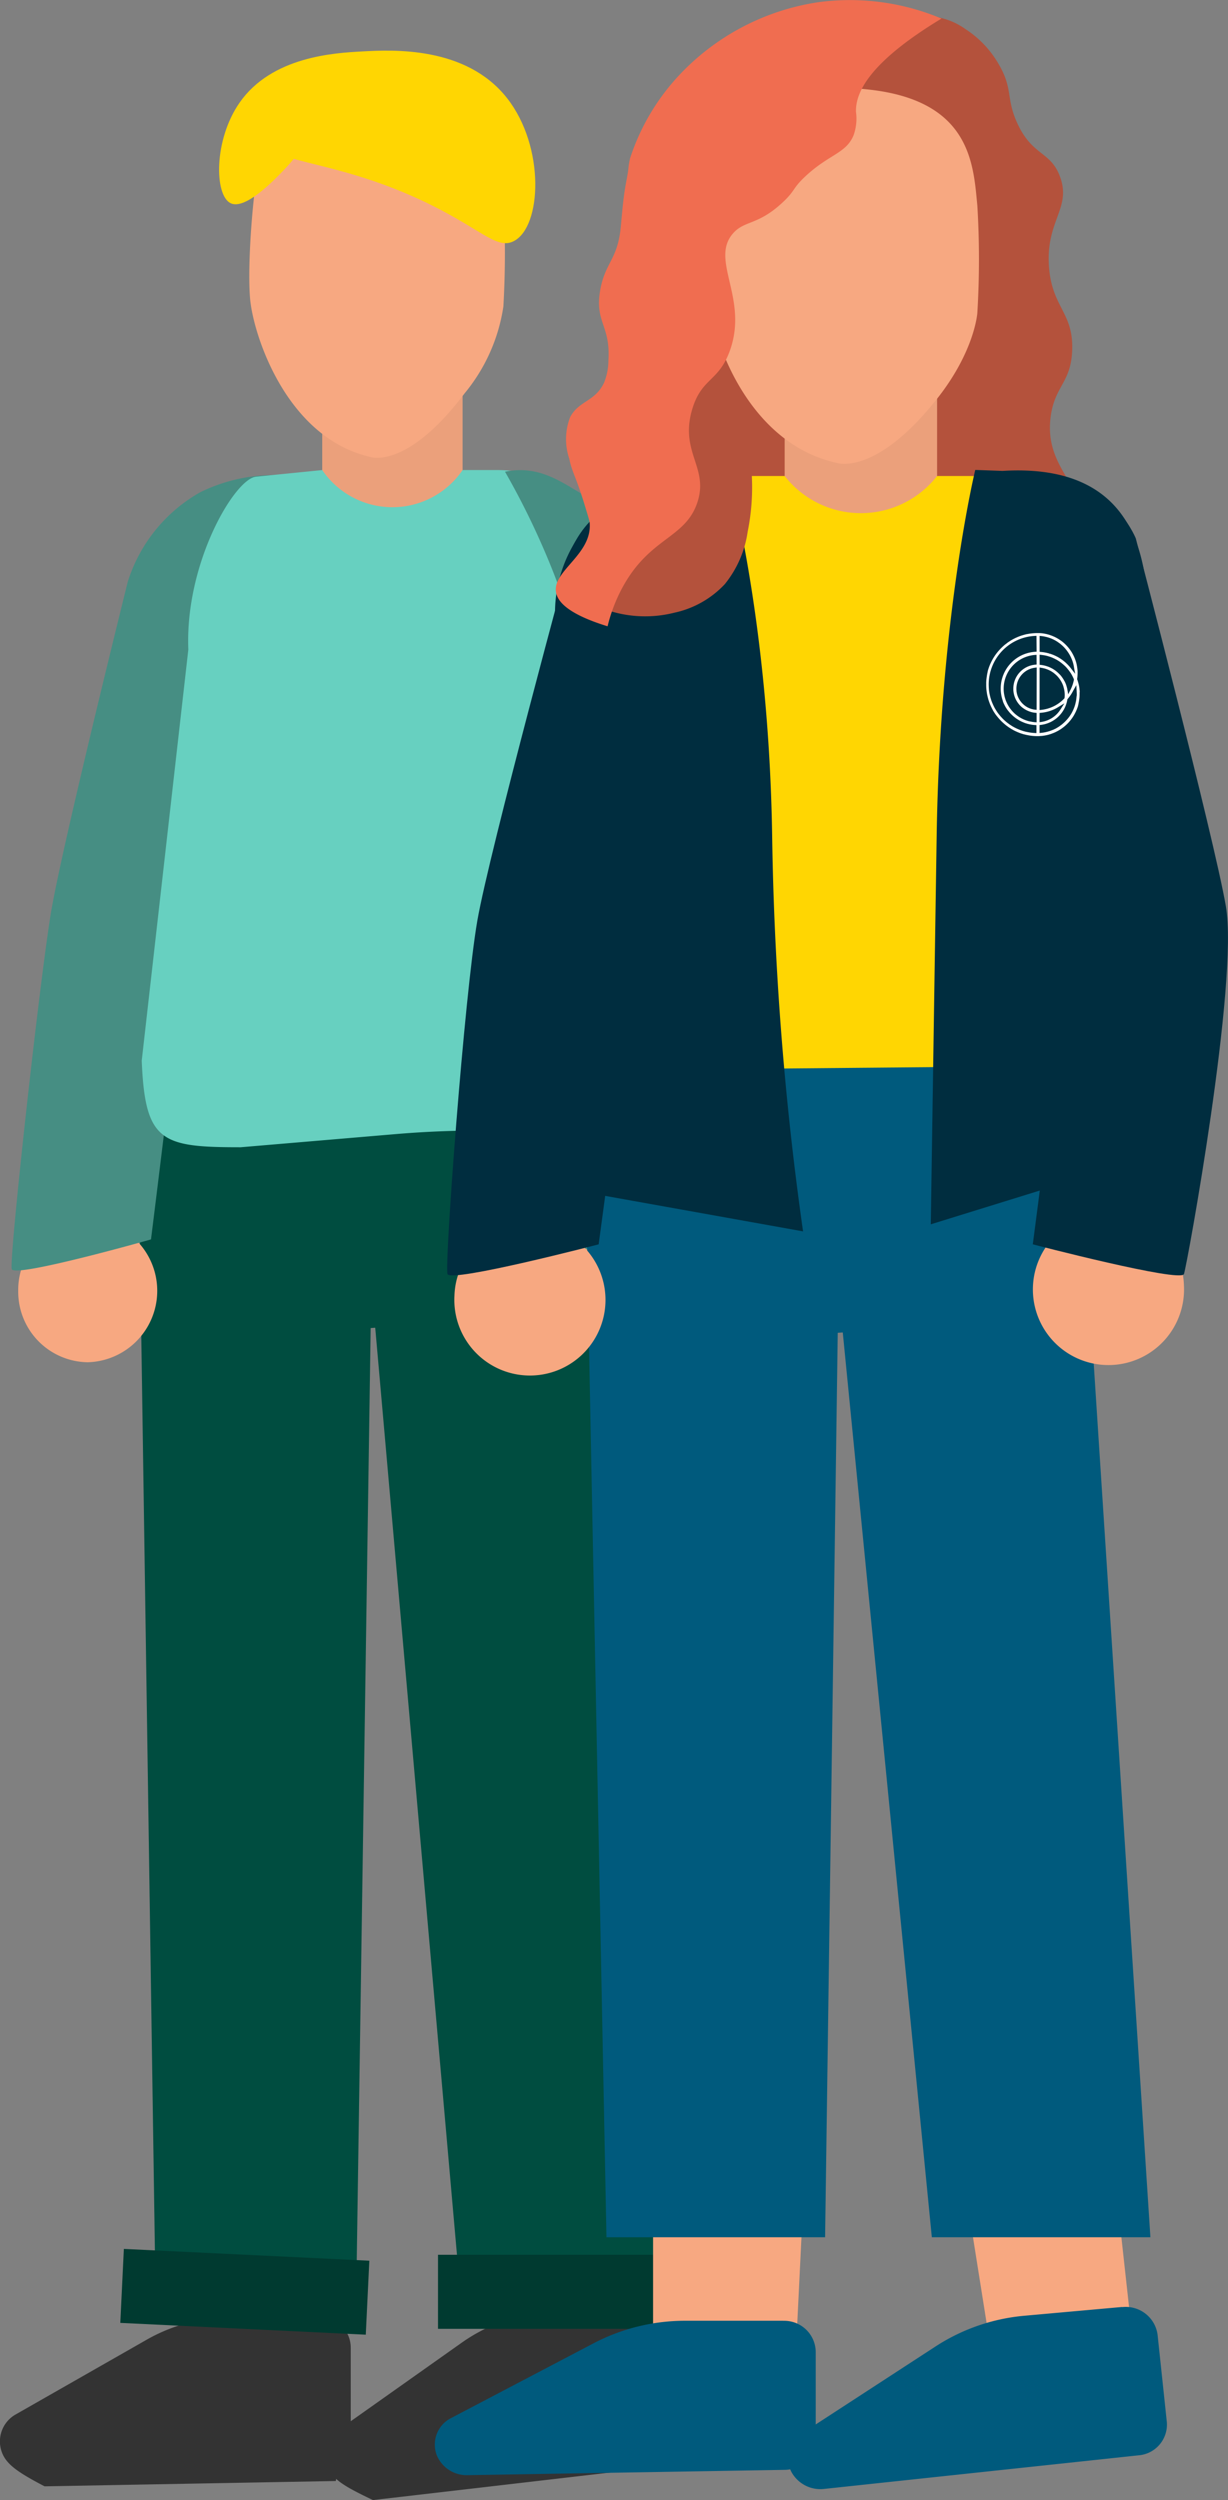 <svg id="Groupe_205" data-name="Groupe 205" xmlns="http://www.w3.org/2000/svg" xmlns:xlink="http://www.w3.org/1999/xlink" width="92.61" height="188.449" viewBox="0 0 92.61 188.449">
  <rect x="0" y="0" width="92.61" height="188.449" fill="#808080" stroke="none"/>
  <defs>
    <clipPath id="clip-path">
      <rect id="Rectangle_572" data-name="Rectangle 572" width="92.61" height="188.449" fill="none"/>
    </clipPath>
  </defs>
  <path id="Tracé_2045" data-name="Tracé 2045" d="M48.985,428.338H39.113V408.83H49.862Z" transform="translate(-23.948 -250.32)" fill="#f7a881"/>
  <g id="Groupe_204" data-name="Groupe 204">
    <g id="Groupe_203" data-name="Groupe 203" clip-path="url(#clip-path)">
      <path id="Tracé_2046" data-name="Tracé 2046" d="M24.21,450.53H17.405a12.819,12.819,0,0,0-6.354,1.69l-9.9,5.645a2.334,2.334,0,0,0-1.017,2.812c.33.92,1.191,1.526,3.227,2.588l21.966-.4c.143-1.1,1.124-2.128,1.124-3.385v-6.644a2.276,2.276,0,0,0-2.245-2.305" transform="translate(0 -275.853)" fill="#333"/>
      <path id="Tracé_2047" data-name="Tracé 2047" d="M43.3,302.839H28.123l-1.316-88.391H44.62Z" transform="translate(-16.413 -131.304)" fill="#004d40"/>
      <path id="Tracé_2048" data-name="Tracé 2048" d="M95.544,428.338h9.872l-1.973-19.508H92.693Z" transform="translate(-56.754 -250.32)" fill="#f7a881"/>
      <path id="Tracé_2049" data-name="Tracé 2049" d="M77.039,304.052H92.22l-5.273-89.6H69.134Z" transform="translate(-42.33 -131.303)" fill="#004d40"/>
      <rect id="Rectangle_568" data-name="Rectangle 568" width="10.584" height="12.115" transform="translate(24.302 29.5)" fill="#eba07b"/>
      <path id="Tracé_2050" data-name="Tracé 2050" d="M26.807,206.527l34.921-.356L57.374,225.4l-22.686,1.64Z" transform="translate(-16.414 -126.236)" fill="#004d40"/>
      <path id="Tracé_2051" data-name="Tracé 2051" d="M3.543,242.448a5.316,5.316,0,0,0,5.244,5.385,5.387,5.387,0,0,0,0-10.77,5.316,5.316,0,0,0-5.244,5.385" transform="translate(-2.169 -145.15)" fill="#f7a881"/>
      <path id="Tracé_2052" data-name="Tracé 2052" d="M16.46,93.657a11.806,11.806,0,0,0-5.449,6.747c-1.572,6.353-5.17,21.053-5.821,25.124-.9,5.635-3.142,26.006-2.923,26.679s10.5-2.242,10.5-2.242,2.469-19.811,2.469-20.932,3.29-23.5,3.618-24.4S25.944,92.044,21.9,92.35a12.665,12.665,0,0,0-5.444,1.308" transform="translate(-1.379 -56.541)" fill="#468e83"/>
      <path id="Tracé_2053" data-name="Tracé 2053" d="M48.585,32.475c.337,2.769,2.812,10.2,9,11.644,0,0,2.746,1.042,7.145-4.784a13.358,13.358,0,0,0,2.926-6.546,71.241,71.241,0,0,0,0-8.085c-.282-3.084-.451-7.87-7.652-8.752s-9.621,2.707-10.352,4.28-1.407,9.473-1.069,12.242" transform="translate(-29.693 -9.684)" fill="#f7a881"/>
      <path id="Tracé_2054" data-name="Tracé 2054" d="M86.482,447.831l-6.773.661a12.817,12.817,0,0,0-6.159,2.3l-9.3,6.58a2.334,2.334,0,0,0-.738,2.9c.418.884,1.334,1.4,3.363,2.372L88.7,460.109c.136-1.222,1.013-2.338.89-3.589l-.646-6.613a2.276,2.276,0,0,0-2.458-2.076" transform="translate(-38.748 -274.194)" fill="#333"/>
      <path id="Tracé_2055" data-name="Tracé 2055" d="M36.182,91.882l5-.5a6.4,6.4,0,0,0,10.584,0h2.745A11.345,11.345,0,0,1,65.6,104.084L62.055,137.2c-.363,4-1.25,4.234-5.715,4.038a75.418,75.418,0,0,0-9.655.2l-11.66.989c-5.979,0-7.206-.391-7.456-6.526l3.514-30.991c-.264-6.507,3.479-12.854,5.1-13.027" transform="translate(-16.88 -55.95)" fill="#67d0c0"/>
      <path id="Tracé_2056" data-name="Tracé 2056" d="M117.627,240.4a5.246,5.246,0,1,1-5.244-5.385,5.316,5.316,0,0,1,5.244,5.385" transform="translate(-65.6 -143.899)" fill="#f7a881"/>
      <path id="Tracé_2057" data-name="Tracé 2057" d="M104.277,93.345a12.525,12.525,0,0,1,5.616,7.99c1.57,6.334,4.589,18.692,5.2,22.53.9,5.635-2.693,27.089-2.911,27.762s-10.5-2.242-10.5-2.242,2.515-20.894,2.515-22.016,1.064-18.142-.616-23.323a58.408,58.408,0,0,0-5.344-12.527c2.472-.5,4.092.651,6.036,1.827" transform="translate(-60.151 -55.961)" fill="#468e83"/>
      <rect id="Rectangle_569" data-name="Rectangle 569" width="5.582" height="18.534" transform="translate(9.073 175.092) rotate(-87.248)" fill="#003a30"/>
      <rect id="Rectangle_570" data-name="Rectangle 570" width="18.534" height="5.582" transform="translate(33.033 169.958)" fill="#003a30"/>
      <path id="Tracé_2058" data-name="Tracé 2058" d="M49.708,15.291c.383.421-1.091,2.388-2.187,3.532-.74.773-2.933,3.062-4.037,2.523-1.226-.6-1.279-4.76.673-7.57,2.433-3.5,7.185-3.757,9.252-3.869,2.284-.123,7.836-.423,10.934,3.532,2.869,3.664,2.614,9.677.5,10.766-1.349.7-2.585-1.074-7.233-3.2C51.237,18.1,46.7,18.3,46.68,16.973c-.019-1.015,2.623-2.127,3.028-1.682" transform="translate(-26.094 -6.03)" fill="#ffd602"/>
      <path id="Tracé_2059" data-name="Tracé 2059" d="M137.752,429.026H127.032v-19.48h11.673Z" transform="translate(-77.78 -250.759)" fill="#f7a881"/>
      <path id="Tracé_2060" data-name="Tracé 2060" d="M110.847,451.186h-7.391a14.869,14.869,0,0,0-6.9,1.688l-10.748,5.637a2.245,2.245,0,0,0-1.1,2.808,2.44,2.44,0,0,0,2.331,1.506l23.855-.4a2.37,2.37,0,0,0,2.395-2.3v-6.635a2.373,2.373,0,0,0-2.438-2.3" transform="translate(-51.771 -276.254)" fill="#005a7d"/>
      <path id="Tracé_2061" data-name="Tracé 2061" d="M131.822,300.549H115.334l-1.667-85.107h19.345Z" transform="translate(-69.597 -131.912)" fill="#005a7d"/>
      <path id="Tracé_2062" data-name="Tracé 2062" d="M188.316,429.026h10.721l-2.143-19.48H185.221Z" transform="translate(-113.408 -250.759)" fill="#f7a881"/>
      <path id="Tracé_2063" data-name="Tracé 2063" d="M168.017,300.549H184.5l-5.525-85.107H159.635Z" transform="translate(-97.742 -131.912)" fill="#005a7d"/>
      <path id="Tracé_2064" data-name="Tracé 2064" d="M151.681,3.118a5.241,5.241,0,0,1,3.04.985,7.714,7.714,0,0,1,2.488,2.617c1.116,1.884.549,2.576,1.413,4.464,1.142,2.5,2.507,2.1,3.224,4.033.888,2.393-1.086,3.31-.829,6.8.228,3.092,1.85,3.42,1.75,6.281-.086,2.486-1.328,2.687-1.627,5.049-.492,3.88,2.638,5.063,2.671,8.744.03,3.239-2.347,7.39-6.265,8.312-3.824.9-9.964-3.206-11.524-6-.75-1.341-13.46-1.418-12.155-8.361,2.065-10.987,7.667-12.384,6.211-15.744-1.888-4.356,4.432-4.49,4.018-8.321-.4-3.685,3.968-7.078,4.606-7.574a5.075,5.075,0,0,1,2.979-1.293" transform="translate(-81.907 -1.907)" fill="#b4523c"/>
      <rect id="Rectangle_571" data-name="Rectangle 571" width="11.494" height="12.097" transform="translate(59.176 29.962)" fill="#eba07b"/>
      <path id="Tracé_2065" data-name="Tracé 2065" d="M120.806,92.548h4.92a7.3,7.3,0,0,0,11.494,0H140.2c7.215,0,12.83,5.917,12.042,12.688l-3.85,33.067c-.675,5.8-5.368,3.831-11.547,3.831l-13.947.178c-6.494,0-6.322.82-6.593-5.306l-7.6-32.542c-.288-6.5,5.215-11.916,12.1-11.916" transform="translate(-66.55 -56.666)" fill="#ffd602"/>
      <path id="Tracé_2066" data-name="Tracé 2066" d="M113.667,207.532l37.925-.355-4.729,19.2-24.638,1.637Z" transform="translate(-69.597 -126.851)" fill="#005a7d"/>
      <path id="Tracé_2067" data-name="Tracé 2067" d="M119.15,91.363l-2.061.073c-6.074.216-10.89,4.91-10.925,10.649,0,0,1.5,19.279,1.755,24.853S105.03,145.2,105.03,145.2l19.841,3.558a236.112,236.112,0,0,1-2.331-29.824c-.255-16.668-3.39-27.575-3.39-27.575" transform="translate(-64.308 -55.94)" fill="#002d3f"/>
      <path id="Tracé_2068" data-name="Tracé 2068" d="M184.4,91.363l2.061.073c8.766-.533,10.89,4.91,10.925,10.649,0,0-2.012,16.646-1.419,25.327a46.5,46.5,0,0,0,3.6,15.079l-18.52,5.734s.189-12.62.443-29.288S184.4,91.363,184.4,91.363" transform="translate(-110.851 -55.94)" fill="#002d3f"/>
      <path id="Tracé_2069" data-name="Tracé 2069" d="M88.4,243.4a5.7,5.7,0,1,0,5.7-5.377,5.543,5.543,0,0,0-5.7,5.377" transform="translate(-54.127 -145.739)" fill="#f7a881"/>
      <path id="Tracé_2070" data-name="Tracé 2070" d="M96.374,101.135s-6.21,22.81-7.12,28.042c-.979,5.627-2.488,25.968-2.251,26.64s11.4-2.239,11.4-2.239,2.681-19.782,2.681-20.9,3.573-23.468,3.929-24.364,2.374-7.709-1.362-9.846c-5.026-2.873-7.277,2.669-7.277,2.669" transform="translate(-53.255 -59.783)" fill="#002d3f"/>
      <path id="Tracé_2071" data-name="Tracé 2071" d="M212.3,241.361a5.7,5.7,0,1,1-5.7-5.377,5.543,5.543,0,0,1,5.7,5.377" transform="translate(-123.014 -144.489)" fill="#f7a881"/>
      <path id="Tracé_2072" data-name="Tracé 2072" d="M205.9,99.094s5.895,22.519,6.8,27.751c.979,5.627-2.925,27.05-3.161,27.722s-11.4-2.239-11.4-2.239,2.732-20.865,2.732-21.984-3.258-23.177-3.614-24.073-2.374-7.709,1.362-9.846c5.026-2.873,7.277,2.669,7.277,2.669" transform="translate(-120.25 -58.534)" fill="#002d3f"/>
      <path id="Tracé_2073" data-name="Tracé 2073" d="M122.75,71.716c1.009-.731,2.926-.247,4.054.8,1.015.942,1.181,2.386,1.474,5.234a16.848,16.848,0,0,1-.123,6.034,8.084,8.084,0,0,1-1.72,3.941,7.31,7.31,0,0,1-3.808,2.155,9,9,0,0,1-5.036-.185,13.087,13.087,0,0,1-.092-5.819c.983-4.439,3.849-5.257,4.391-9.791.1-.83.127-1.839.86-2.37" transform="translate(-71.771 -43.696)" fill="#b4523c"/>
      <path id="Tracé_2074" data-name="Tracé 2074" d="M138.114,33.73c.356,2.766,2.965,10.182,9.487,11.628,0,0,2.894,1.041,7.53-4.777,2.906-3.646,3.083-6.536,3.083-6.536a67.329,67.329,0,0,0,0-8.074c-.3-3.08-.475-7.859-8.064-8.739s-10.139,2.7-10.91,4.274-1.483,9.459-1.127,12.225" transform="translate(-84.507 -10.467)" fill="#f7a881"/>
      <path id="Tracé_2075" data-name="Tracé 2075" d="M113.34,14.129c.078-.451.214-1.092.247-1.478a4.924,4.924,0,0,1,.095-.6c.012-.056.028-.114.049-.189a16.78,16.78,0,0,1,3.405-5.894A18.034,18.034,0,0,1,127.918.164,17.806,17.806,0,0,1,137.193,1.4c-5.338,3.228-6.486,5.5-6.449,7.02a3.73,3.73,0,0,1-.184,1.786c-.57,1.367-1.833,1.409-3.624,3.079-1.014.946-.727,1.043-1.72,1.97-1.874,1.751-2.871,1.339-3.746,2.34-1.767,2.02,1.2,4.9-.246,8.867-.849,2.326-2.115,2.011-2.825,4.372-.983,3.272,1.29,4.406.369,7.081-.928,2.7-3.591,2.577-5.651,6.4a12.173,12.173,0,0,0-1.105,2.894c-3.1-.956-3.827-1.927-3.9-2.648-.161-1.588,2.761-2.812,2.549-5.172-.01-.12-.13-.511-.368-1.293-.678-2.222-.96-2.483-1.167-3.51a4.592,4.592,0,0,1,.062-3.14c.654-1.249,1.882-1.163,2.559-2.6a4.546,4.546,0,0,0,.328-1.707c.167-2.622-1.055-2.85-.614-5.3.366-2.034,1.279-2.249,1.535-4.618.066-.6.16-2.011.346-3.092" transform="translate(-66.191 0)" fill="#f06d50"/>
      <path id="Tracé_2076" data-name="Tracé 2076" d="M178.475,448.491l-7.355.66a14.683,14.683,0,0,0-6.689,2.3l-10.1,6.571a2.218,2.218,0,0,0-.8,2.893,2.486,2.486,0,0,0,2.479,1.29l23.7-2.531a2.324,2.324,0,0,0,2.14-2.5l-.7-6.6a2.42,2.42,0,0,0-2.67-2.073" transform="translate(-93.852 -274.598)" fill="#005a7d"/>
      <path id="Tracé_2077" data-name="Tracé 2077" d="M198.858,127.531c0-.048-.005-.093-.01-.138s-.009-.086-.014-.125c0-.005,0-.01,0-.016l0-.007v0c-.005-.041-.012-.079-.017-.117-.016-.086-.035-.17-.059-.263-.01-.038-.019-.074-.031-.108l-.007-.024c-.014-.046-.029-.1-.047-.142l-.01-.031,0-.031a3.241,3.241,0,0,0,.031-.438c0-.045,0-.09,0-.134s-.005-.088-.009-.131-.009-.086-.016-.127-.01-.086-.019-.125-.016-.09-.024-.129-.021-.089-.031-.132c-.028-.091-.052-.167-.076-.235-.014-.036-.026-.072-.042-.108a1.079,1.079,0,0,0-.043-.1,3.486,3.486,0,0,0-.16-.311c-.019-.033-.038-.064-.059-.095a3.069,3.069,0,0,0-.692-.756c-.029-.022-.059-.045-.09-.065s-.064-.047-.094-.065c-.067-.045-.133-.085-.2-.122l-.028-.014-.036-.021c-.048-.024-.1-.052-.158-.076l-.022-.01c-.021-.01-.042-.019-.064-.028-.04-.017-.074-.031-.11-.045l-.108-.038-.105-.033a3.474,3.474,0,0,0-.486-.1l-.107-.009c-.034,0-.065-.005-.1-.007h-.141c-.064,0-.127,0-.187.005-.117.005-.237.016-.357.033l-.009,0h-.009a.247.247,0,0,1-.04.007l-.038.007c-.052.007-.1.017-.143.026l-.014,0h-.005c-.048.01-.1.021-.146.035s-.095.024-.138.038l-.067.021-.067.019-.016.007-.021.007-.028.01c-.031.01-.062.021-.091.033-.083.031-.15.059-.21.088l-.024.01c-.035.014-.069.029-.1.047a3.432,3.432,0,0,0-.447.259c-.05.033-.1.064-.141.1s-.074.055-.108.082c-.057.041-.108.086-.168.139-.036.033-.071.062-.1.095l-.005.005-.007.005a.07.07,0,0,0-.017.017c-.033.029-.062.059-.089.088-.01.012-.019.019-.026.029l-.007.007c-.031.031-.06.062-.086.093a3.782,3.782,0,0,0-.615.938c-.022.043-.038.079-.053.115s-.038.088-.055.136-.028.069-.038.1l-.017.052-.019.057s-.005.016-.009.026-.005.016-.007.024c-.017.05-.027.095-.039.139v.005l0,.005a.028.028,0,0,0,0,.01l0,.007,0,.007c-.014.05-.024.1-.034.148l0,.005v.007a.04.04,0,0,0-.005.021l0,0v.005a.985.985,0,0,0-.019.108l0,.009,0,.007a.7.7,0,0,0-.014.086c-.014.1-.024.182-.029.261,0,.041-.005.076-.007.112,0,.062,0,.122,0,.184a3.86,3.86,0,0,0,.019.4c.005.045.01.088.017.133.012.091.026.179.045.263.009.043.019.084.028.124s.012.053.019.077a.632.632,0,0,0,.022.072l0,.005v.005c.009.035.021.069.031.1l.009.031c0,.007.005.014.007.019.021.059.038.112.06.163l0,.005,0,0c0,.009.005.014.007.021.019.053.041.1.062.146l.01.026c.026.055.052.11.079.165l.012.021,0,.005,0,0c.022.047.045.088.071.133l0,0,0,.005.022.043c.019.033.041.066.062.1a.718.718,0,0,0,.047.071c.033.052.064.1.095.139s.064.084.1.125c.048.062.1.122.153.182.036.043.074.083.113.122l.041.045c.043.04.083.078.122.115l.134.117c.045.038.089.074.134.109s.069.05.1.072a1.966,1.966,0,0,0,.189.129c.04.026.077.048.113.071l.131.072c.033.019.062.035.091.048.047.022.088.043.129.06l.022.01h0c.045.021.094.041.146.062s.1.04.151.057l.028.01.027.009.054.017.055.017a1.082,1.082,0,0,0,.107.031h.007l.007,0,.036.01c.062.016.118.029.179.04s.108.022.163.031a3.9,3.9,0,0,0,.622.05c.052,0,.1,0,.153-.005s.117-.007.174-.012.083-.009.122-.016.067-.009.094-.014c.048-.009.088-.017.127-.026a1.21,1.21,0,0,0,.121-.028c.055-.014.1-.027.148-.043s.07-.021.1-.033.055-.021.079-.031c.043-.016.078-.028.112-.043s.082-.035.12-.053a3.254,3.254,0,0,0,.411-.232l.1-.072a3.154,3.154,0,0,0,.447-.392l.065-.071c.028-.031.053-.064.079-.093s.059-.073.086-.11c.014-.021.031-.041.048-.064.052-.074.095-.139.132-.2l.01-.019c.019-.033.04-.066.057-.1s.036-.066.052-.1a2.779,2.779,0,0,0,.129-.29c.014-.035.026-.069.038-.1l.01-.029c.012-.035.024-.069.033-.105l0-.005,0-.007a.235.235,0,0,0,.012-.038l0-.01c.009-.029.016-.058.023-.089l0,0v-.005l0-.009,0-.01c.01-.048.019-.091.028-.134s.015-.089.022-.136c0-.014,0-.029.007-.047s0-.034.005-.053a.457.457,0,0,0,.007-.053c.005-.047.009-.093.01-.138s.005-.112.005-.165,0-.1,0-.143m-3.242,1.342-.144-.017a1.333,1.333,0,0,1-.148-.026l-.11-.029a.442.442,0,0,1-.062-.022.209.209,0,0,1-.031-.01,1.469,1.469,0,0,1-.288-.143.453.453,0,0,1-.077-.054c-.033-.022-.067-.048-.1-.076s-.081-.074-.122-.115a.49.49,0,0,1-.06-.067c-.021-.024-.038-.045-.053-.066a.7.7,0,0,1-.052-.069,1.119,1.119,0,0,1-.079-.129,1.494,1.494,0,0,1-.175-.48.856.856,0,0,1-.017-.115.216.216,0,0,1,0-.04,1.163,1.163,0,0,1-.007-.139,1.6,1.6,0,0,1,1.385-1.577l.146-.021Zm0-3.416-.117.012a1.811,1.811,0,0,0-1.639,1.809c0,.033,0,.064,0,.1a.793.793,0,0,0,.009.095c0,.04.009.074.014.107a.708.708,0,0,0,.015.079,1.838,1.838,0,0,0,.554.967c.034.033.07.06.1.084l.014.01.005,0,.005.005a1.7,1.7,0,0,0,.225.146c.038.021.076.04.114.058l.017.007a2.049,2.049,0,0,0,.27.1c.052.014.1.026.149.035s.1.016.148.021l.117.012v.71l-.143-.012c-.035,0-.069-.007-.1-.012l-.043-.005-.033-.005a.224.224,0,0,1-.045-.009.76.76,0,0,1-.086-.016l-.014,0a.849.849,0,0,1-.091-.021l-.017,0a2.941,2.941,0,0,1-.308-.1c-.033-.014-.065-.026-.1-.041l-.1-.048a2.516,2.516,0,0,1-.447-.287c-.028-.021-.055-.043-.083-.067s-.052-.045-.076-.069a2.556,2.556,0,0,1-.534-.72c-.017-.035-.033-.069-.048-.105a1.8,1.8,0,0,1-.083-.209c-.009-.026-.019-.055-.026-.086a.4.4,0,0,1-.022-.074,1.081,1.081,0,0,1-.031-.127l-.016-.079c0-.022-.01-.053-.014-.085a2.473,2.473,0,0,1-.026-.366,2.558,2.558,0,0,1,2.341-2.536l.141-.01Zm0-.969-.122.009a2.775,2.775,0,0,0-2.586,2.763,2.618,2.618,0,0,0,.029.408.726.726,0,0,0,.015.081v.007l0,.007a.588.588,0,0,0,.014.072,1.139,1.139,0,0,0,.028.115c.009.041.019.077.029.112s.022.072.036.1l0,.01,0,.009a.177.177,0,0,0,.014.035l0,.009,0,.009a1.117,1.117,0,0,0,.045.115c.017.043.038.084.057.122s.033.067.048.095a2.5,2.5,0,0,0,.163.266c.026.036.05.071.076.1s.053.069.081.1l.021.026c.054.062.108.119.167.175a2.833,2.833,0,0,0,.373.307c.031.021.064.041.1.064a2.314,2.314,0,0,0,.218.124c.036.019.067.035.1.048s.076.034.113.048.059.024.085.034l.024.009c.048.016.1.033.154.048l.043.012.048.012a2.74,2.74,0,0,0,.292.058l.04.005.038.005.126.01.119.009,0,.12v.479l-.136-.007c-.081-.005-.151-.01-.215-.019-.047-.005-.095-.012-.143-.019a1.279,1.279,0,0,1-.132-.024.9.9,0,0,1-.117-.024h-.027l-.014-.009-.016,0c-.031-.007-.062-.016-.093-.024a2.7,2.7,0,0,1-.282-.089c-.047-.016-.093-.033-.141-.053a3.747,3.747,0,0,1-.5-.247l-.036-.022c-.031-.021-.064-.04-.093-.062a1.12,1.12,0,0,1-.118-.079c-.043-.031-.093-.069-.155-.117-.031-.024-.062-.051-.095-.079-.012-.009-.024-.021-.036-.031l-.019-.016c-.055-.048-.1-.091-.146-.136s-.082-.084-.124-.131a1.74,1.74,0,0,1-.129-.148,1.636,1.636,0,0,1-.107-.134l-.005-.005,0,0-.005-.007q-.054-.069-.108-.155a1.4,1.4,0,0,1-.083-.132c-.009-.012-.016-.024-.022-.034l-.007-.01c-.052-.088-.095-.168-.134-.253a.513.513,0,0,1-.029-.062l-.012-.026c-.01-.021-.019-.043-.028-.064-.017-.036-.031-.072-.045-.106s-.038-.095-.055-.148-.033-.1-.048-.153c-.01-.036-.023-.072-.031-.112s-.021-.081-.029-.119a.076.076,0,0,1-.005-.026,1.59,1.59,0,0,1-.036-.186c-.007-.04-.016-.089-.021-.141l-.005-.041-.005-.041v-.016a.138.138,0,0,1,0-.023c-.005-.052-.009-.1-.01-.154s-.005-.119-.005-.179a3.668,3.668,0,0,1,3.466-3.662l.138-.007Zm.225-1.191.141.014c.065.007.131.017.2.031l.115.024.1.024c.029.007.059.017.088.026a2.66,2.66,0,0,1,.584.254c.059.035.108.066.156.1l.021.016c.029.019.057.038.084.058a1.929,1.929,0,0,1,.156.126c.026.022.053.045.079.069s.024.024.036.035l.035.033c.026.024.05.052.074.077s.028.028.043.045.016.019.022.028l.038.043.027.035a.724.724,0,0,1,.067.086,2.783,2.783,0,0,1,.27.438c.016.028.029.06.045.093.007.017.016.036.024.055l.016.036c.016.04.027.072.04.1l.026.076.007.019.005.021a.682.682,0,0,1,.026.084,1.356,1.356,0,0,1,.036.146c.01.047.019.095.028.139l0,.012.093.516-.321-.414c-.05-.066-.1-.126-.158-.191l-.014-.012,0,0,0,0a1.893,1.893,0,0,0-.132-.136c-.047-.047-.091-.088-.137-.129-.012-.01-.024-.021-.038-.031-.045-.038-.089-.072-.132-.107a.519.519,0,0,1-.043-.031c-.041-.029-.086-.06-.136-.093-.074-.048-.141-.09-.206-.124-.04-.022-.081-.043-.122-.062s-.1-.05-.151-.071-.084-.036-.125-.051-.066-.024-.1-.036a.658.658,0,0,0-.086-.027h-.036l-.016-.016c-.036-.01-.072-.021-.108-.029s-.079-.021-.119-.029a3.082,3.082,0,0,0-.383-.057l-.117-.01Zm0,1.418.142.016c.064.009.124.016.182.026l.035.005c.071.012.131.026.187.04s.1.028.153.045a1.012,1.012,0,0,1,.117.038c.043.014.088.031.127.048l.04.016c.04.017.079.035.117.054a.145.145,0,0,1,.019.009c.057.026.112.057.167.086s.091.055.132.081a.977.977,0,0,1,.095.062l.038.028c.028.019.057.041.084.062l.022.017.086.071a.582.582,0,0,1,.066.057c.029.026.064.057.1.089s.084.086.126.131c.021.022.04.045.058.069s.057.067.088.107.062.083.09.122a.916.916,0,0,1,.069.1c.028.04.05.078.069.11.028.05.055.1.079.149a1.95,1.95,0,0,1,.09.194l.014.035-.007.038a2.8,2.8,0,0,1-.254.737l-.174.344-.067-.38c-.009-.05-.023-.105-.038-.162s-.031-.107-.048-.16-.034-.093-.052-.138a.261.261,0,0,1-.014-.031l-.014-.029-.031-.064,0,0v0l-.016-.029V126.7a.126.126,0,0,1-.009-.016l-.01-.017c-.007-.01-.012-.021-.017-.029a.8.8,0,0,0-.045-.079c-.026-.04-.048-.076-.072-.11a1.889,1.889,0,0,0-.132-.175c-.029-.035-.062-.069-.095-.1l-.071-.071a2.234,2.234,0,0,0-.548-.392l-.088-.043-.088-.038c-.036-.014-.065-.026-.1-.036a2.232,2.232,0,0,0-.486-.115l-.113-.012Zm0,.967.149.026c.054.009.108.019.167.033,0,0,.01,0,.019.005.046.012.1.024.144.041s.095.033.155.059c.043.017.089.04.124.057a.108.108,0,0,0,.022.01l.012.007a1.376,1.376,0,0,1,.136.079,1.735,1.735,0,0,1,.263.2,1.091,1.091,0,0,1,.119.11.691.691,0,0,1,.067.072.745.745,0,0,1,.05.059,2.1,2.1,0,0,1,.319.531l.012.033c.007.017.012.033.019.05l.014.04,0,.01c.007.021.016.047.022.076a.672.672,0,0,1,.017.065c.007.022.012.05.019.076a2.05,2.05,0,0,1,.047.43,1.825,1.825,0,0,1-.012.2l-.005.043-.029.033a2.779,2.779,0,0,1-1.71.845l-.142.017Zm0,3.42.117-.01a2.932,2.932,0,0,0,1.282-.423l.473-.289-.3.468a2.063,2.063,0,0,1-1.428.935l-.148.022Zm2.79-1.287c0,.036,0,.071-.007.107s-.007.076-.012.119-.012.088-.019.132-.012.071-.021.1-.022.1-.034.146c-.017.071-.038.137-.057.194s-.043.119-.065.172-.045.107-.069.156-.06.12-.091.175-.054.091-.088.143c-.021.036-.048.074-.074.112l-.021.029-.005.009-.007.007a3.013,3.013,0,0,1-.2.239l-.035.036c-.028.033-.065.069-.108.11v0l-.01.009c-.033.033-.067.062-.1.089-.012.012-.026.024-.036.033-.038.033-.079.067-.129.1l-.134.1a.2.2,0,0,0-.026.015c-.043.028-.086.054-.133.081a.136.136,0,0,0-.016.01c-.057.033-.1.059-.149.079s-.09.045-.153.071l0,0-.005,0a.013.013,0,0,1-.009,0,2.259,2.259,0,0,1-.333.117c-.04.012-.082.024-.125.033-.079.021-.165.036-.23.047l-.15.019-.142.015v-.6l.113-.014a2.3,2.3,0,0,0,1.98-1.892l.005-.036.024-.028c.04-.048.079-.1.117-.148a2.63,2.63,0,0,0,.213-.318c.033-.055.062-.112.093-.17L198.6,127l.026.476c0,.065.009.134.009.2,0,.048,0,.094-.005.141" transform="translate(-117.428 -75.356)" fill="#fff"/>
    </g>
  </g>
</svg>
